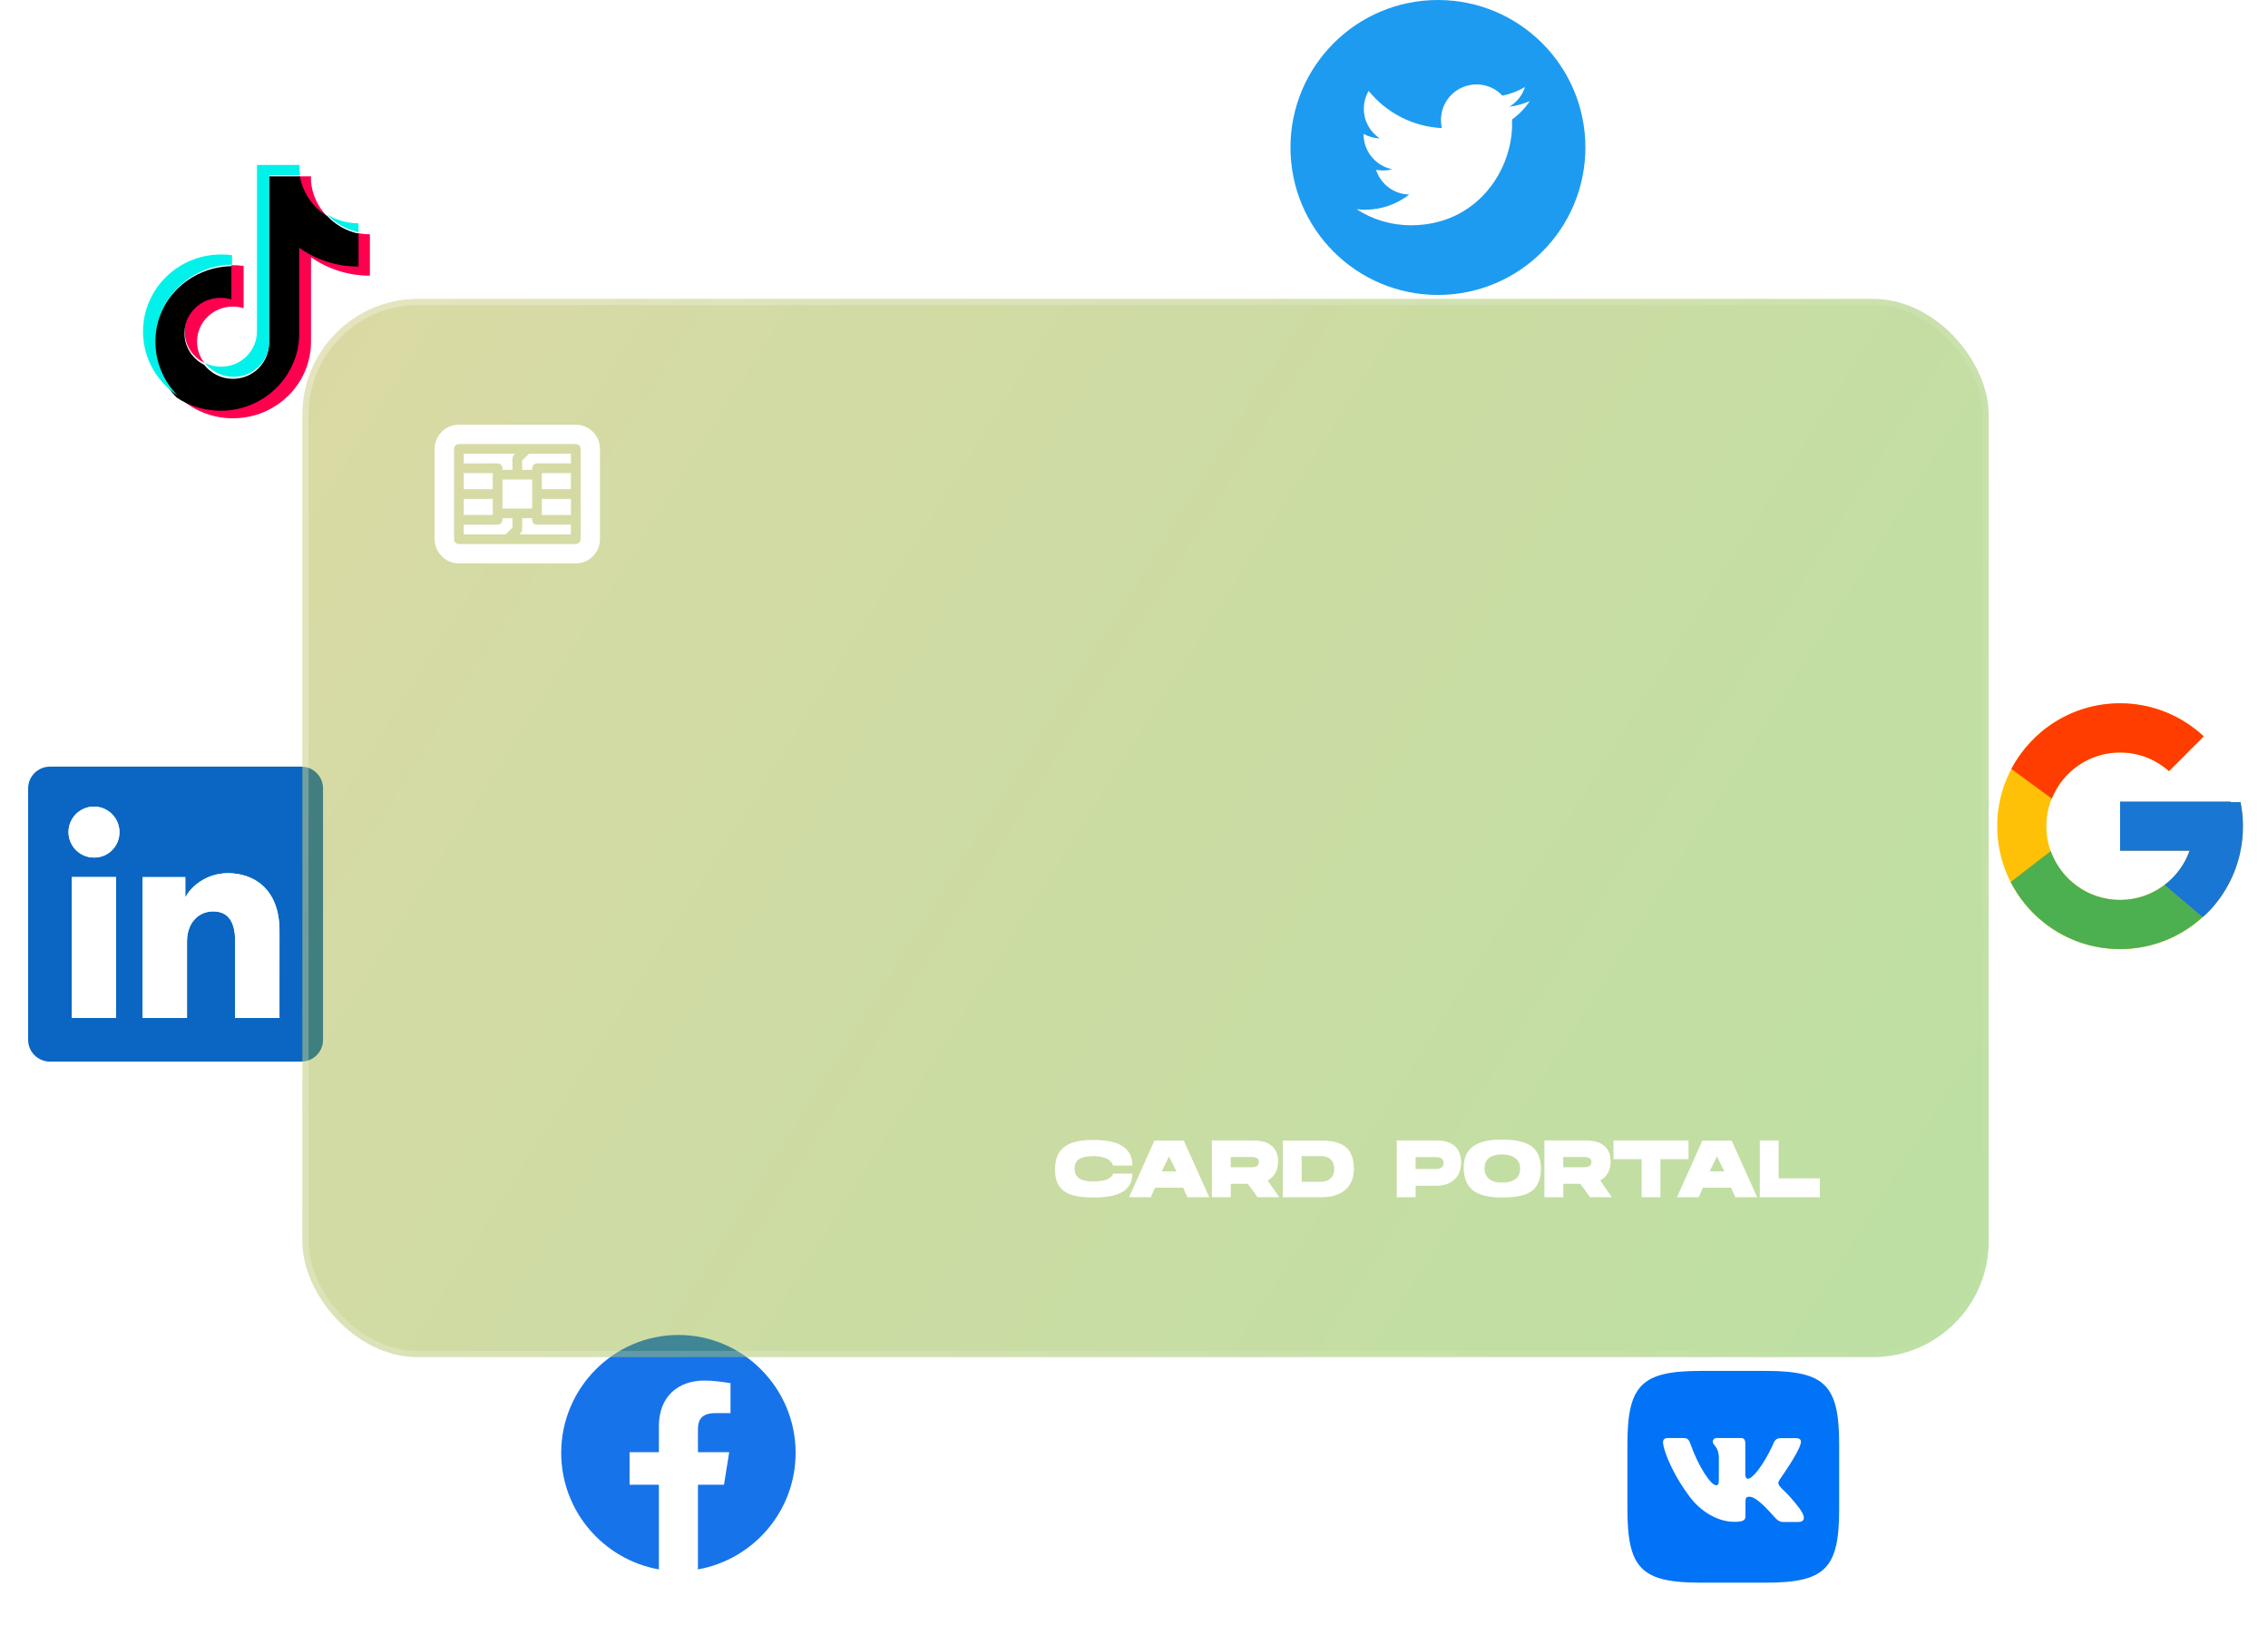 <svg width="645" height="462" viewBox="0 0 645 462" fill="none" xmlns="http://www.w3.org/2000/svg">
<g clip-path="url(#clip0_57_31)">
<path d="M85.679 218H14.191C12.549 218 10.975 218.652 9.813 219.813C8.652 220.974 8 222.549 8 224.191V295.679C8 297.321 8.652 298.896 9.813 300.057C10.975 301.218 12.549 301.87 14.191 301.87H85.679C87.321 301.87 88.896 301.218 90.057 300.057C91.218 298.896 91.87 297.321 91.87 295.679V224.191C91.87 222.549 91.218 220.974 90.057 219.813C88.896 218.652 87.321 218 85.679 218ZM32.998 289.447H20.388V249.393H32.998V289.447ZM26.684 243.842C25.254 243.834 23.858 243.403 22.673 242.602C21.488 241.802 20.566 240.668 20.024 239.344C19.483 238.02 19.346 236.565 19.63 235.163C19.915 233.762 20.608 232.476 21.622 231.467C22.637 230.459 23.928 229.774 25.331 229.499C26.735 229.223 28.189 229.37 29.509 229.92C30.829 230.47 31.957 231.399 32.75 232.589C33.543 233.78 33.966 235.178 33.965 236.609C33.978 237.566 33.799 238.517 33.437 239.404C33.075 240.29 32.539 241.095 31.86 241.77C31.18 242.445 30.372 242.977 29.483 243.333C28.594 243.689 27.642 243.862 26.684 243.842ZM79.476 289.482H66.872V267.6C66.872 261.146 64.129 259.155 60.588 259.155C56.849 259.155 53.179 261.974 53.179 267.763V289.482H40.569V249.422H52.696V254.973H52.859C54.076 252.509 58.34 248.298 64.845 248.298C71.881 248.298 79.482 252.474 79.482 264.705L79.476 289.482Z" fill="#0A66C2"/>
<path d="M79.476 289.482H66.872V267.6C66.872 261.146 64.129 259.155 60.588 259.155C56.849 259.155 53.179 261.974 53.179 267.763V289.482H40.569V249.422H52.696V254.973H52.859C54.076 252.509 58.34 248.298 64.845 248.298C71.881 248.298 79.482 252.474 79.482 264.705L79.476 289.482Z" fill="white"/>
<path d="M32.998 289.447H20.388V249.393H32.998V289.447Z" fill="white"/>
<path d="M26.684 243.842C25.254 243.834 23.858 243.403 22.673 242.602C21.488 241.802 20.566 240.668 20.024 239.344C19.483 238.02 19.346 236.565 19.63 235.163C19.915 233.762 20.608 232.476 21.622 231.467C22.637 230.459 23.928 229.774 25.331 229.499C26.735 229.223 28.189 229.37 29.509 229.92C30.829 230.47 31.957 231.399 32.75 232.589C33.543 233.78 33.966 235.178 33.965 236.609C33.978 237.566 33.799 238.517 33.437 239.404C33.075 240.29 32.539 241.095 31.86 241.77C31.18 242.445 30.372 242.977 29.483 243.333C28.594 243.689 27.642 243.862 26.684 243.842Z" fill="white"/>
</g>
<path d="M367 41.935C367 18.775 385.775 0 408.935 0C432.095 0 450.87 18.775 450.87 41.935C450.87 65.095 432.095 83.87 408.935 83.87C385.775 83.87 367 65.095 367 41.935Z" fill="#1D9BF0"/>
<path d="M401.261 64.056C419.859 64.056 430.028 48.645 430.028 35.288C430.028 34.848 430.028 34.408 430.007 33.988C431.978 32.563 433.698 30.78 435.061 28.747C433.257 29.543 431.307 30.088 429.253 30.34C431.349 29.082 432.943 27.111 433.698 24.742C431.748 25.895 429.588 26.734 427.282 27.195C425.436 25.224 422.815 24.008 419.901 24.008C414.324 24.008 409.795 28.537 409.795 34.114C409.795 34.911 409.879 35.687 410.067 36.421C401.659 36.001 394.216 31.976 389.226 25.853C388.366 27.342 387.863 29.082 387.863 30.927C387.863 34.429 389.645 37.532 392.371 39.335C390.714 39.293 389.163 38.832 387.8 38.077C387.8 38.119 387.8 38.161 387.8 38.203C387.8 43.109 391.28 47.177 395.914 48.12C395.075 48.351 394.174 48.477 393.251 48.477C392.601 48.477 391.972 48.414 391.343 48.288C392.622 52.314 396.355 55.228 400.779 55.312C397.319 58.017 392.958 59.632 388.219 59.632C387.401 59.632 386.605 59.59 385.808 59.485C390.232 62.378 395.558 64.056 401.261 64.056Z" fill="white"/>
<path d="M88.446 73.139C93.166 76.446 98.947 78.392 105.192 78.392V66.614C104.01 66.614 102.831 66.493 101.675 66.253V75.524C95.431 75.524 89.65 73.579 84.93 70.272V94.308C84.93 106.332 74.985 116.079 62.719 116.079C58.142 116.079 53.888 114.723 50.354 112.397C54.388 116.439 60.012 118.946 66.235 118.946C78.502 118.946 88.447 109.2 88.447 97.175V73.139H88.446ZM92.784 61.257C90.373 58.674 88.789 55.336 88.446 51.645V50.131H85.113C85.952 54.821 88.814 58.828 92.784 61.257H92.784ZM58.112 103.17C56.765 101.438 56.036 99.319 56.04 97.141C56.04 91.641 60.588 87.182 66.2 87.182C67.246 87.182 68.285 87.339 69.282 87.649V75.607C68.117 75.451 66.942 75.384 65.767 75.409V84.781C64.769 84.471 63.729 84.314 62.683 84.315C57.072 84.315 52.523 88.773 52.523 94.274C52.523 98.163 54.797 101.53 58.112 103.17Z" fill="#FF004F"/>
<path d="M85.101 70.49C89.855 73.833 95.677 75.8 101.966 75.8V66.428C98.456 65.692 95.348 63.888 93.012 61.377C89.013 58.922 86.131 54.871 85.286 50.131H76.47V97.686C76.45 103.23 71.877 107.719 66.237 107.719C62.914 107.719 59.961 106.16 58.092 103.746C54.753 102.088 52.463 98.684 52.463 94.754C52.463 89.194 57.044 84.687 62.695 84.687C63.778 84.687 64.822 84.853 65.801 85.158V75.684C53.664 75.931 43.903 85.687 43.903 97.686C43.903 103.676 46.333 109.106 50.279 113.074C53.837 115.425 58.122 116.796 62.732 116.796C75.086 116.796 85.101 106.943 85.101 94.788L85.101 70.49Z" fill="black"/>
<path d="M101.966 66.027V63.503C98.817 63.508 95.73 62.639 93.058 60.996C95.423 63.547 98.537 65.306 101.966 66.028V66.027ZM85.371 49.792C85.291 49.341 85.23 48.886 85.187 48.43V46.905H73.076V94.279C73.057 99.802 68.507 104.273 62.896 104.273C61.306 104.276 59.737 103.909 58.316 103.204C60.176 105.609 63.114 107.161 66.42 107.161C72.031 107.161 76.581 102.689 76.6 97.166V49.792H85.371V49.792ZM65.987 75.248V72.561C64.975 72.424 63.955 72.356 62.933 72.356C50.641 72.356 40.677 82.172 40.677 94.279C40.677 101.87 44.593 108.56 50.544 112.495C46.619 108.543 44.201 103.133 44.201 97.166C44.201 85.213 53.911 75.494 65.987 75.248V75.248Z" fill="#00F2EA"/>
<path fill-rule="evenodd" clip-rule="evenodd" d="M159.602 413.121C159.602 429.693 171.638 443.473 187.379 446.267V422.193H179.046V412.935H187.379V405.527C187.379 397.193 192.749 392.566 200.343 392.566C202.748 392.566 205.343 392.935 207.748 393.305V401.824H203.49C199.415 401.824 198.49 403.86 198.49 406.454V412.935H207.379L205.898 422.193H198.49V446.267C214.231 443.473 226.267 429.696 226.267 413.121C226.267 394.685 211.268 379.602 192.935 379.602C174.602 379.602 159.602 394.685 159.602 413.121Z" fill="white"/>
<path d="M187.379 422.193V446.267C191.814 446.997 194.276 447.227 198.49 446.267V422.193H205.898L207.379 412.935H198.49V406.454C198.49 403.86 199.415 401.824 203.49 401.824H207.748V393.305C205.343 392.935 202.748 392.566 200.343 392.566C192.749 392.566 187.379 397.193 187.379 405.527V412.935H179.046V422.193H187.379Z" fill="white"/>
<path fill-rule="evenodd" clip-rule="evenodd" d="M159.602 413.121C159.602 429.693 171.638 443.473 187.379 446.267V422.193H179.046V412.935H187.379V405.527C187.379 397.193 192.749 392.566 200.343 392.566C202.748 392.566 205.343 392.935 207.748 393.305V401.824H203.49C199.415 401.824 198.49 403.86 198.49 406.454V412.935H207.379L205.898 422.193H198.49V446.267C214.231 443.473 226.267 429.696 226.267 413.121C226.267 394.685 211.268 379.602 192.935 379.602C174.602 379.602 159.602 394.685 159.602 413.121Z" fill="#1773EA"/>
<g filter="url(#filter0_b_57_31)">
<rect x="86" y="85" width="479.561" height="300.901" rx="32.911" fill="url(#paint0_linear_57_31)" fill-opacity="0.31"/>
<rect x="86" y="85" width="479.561" height="300.901" rx="32.911" fill="black" fill-opacity="0.11"/>
<rect x="86" y="85" width="479.561" height="300.901" rx="32.911" fill="white" fill-opacity="0.02"/>
<rect x="86.875" y="85.875" width="477.81" height="299.151" rx="32.036" stroke="url(#paint1_linear_57_31)" stroke-opacity="0.31" stroke-width="1.75"/>
</g>
<path d="M310.939 324.148C312.964 324.148 314.706 324.324 316.164 324.677C317.622 325.015 318.772 325.514 319.616 326.174C320.46 326.818 321.074 327.57 321.458 328.429C321.842 329.289 322.033 330.286 322.033 331.422H316.532C316.517 331.345 316.486 331.245 316.44 331.123C316.409 331 316.279 330.793 316.049 330.501C315.818 330.194 315.519 329.926 315.151 329.695C314.783 329.45 314.223 329.235 313.471 329.051C312.734 328.851 311.875 328.752 310.893 328.752C310.018 328.752 309.251 328.821 308.591 328.959C307.946 329.097 307.432 329.273 307.049 329.488C306.68 329.703 306.381 329.979 306.151 330.317C305.936 330.639 305.79 330.961 305.713 331.284C305.637 331.591 305.598 331.936 305.598 332.319C305.598 332.857 305.683 333.332 305.852 333.747C306.02 334.161 306.297 334.545 306.68 334.898C307.064 335.235 307.609 335.496 308.315 335.68C309.02 335.864 309.88 335.956 310.893 335.956C311.936 335.956 312.841 335.88 313.609 335.726C314.376 335.573 314.936 335.389 315.289 335.174C315.642 334.959 315.918 334.744 316.118 334.529C316.333 334.299 316.455 334.107 316.486 333.954L316.532 333.724H322.033C322.033 334.506 321.934 335.22 321.734 335.864C321.535 336.493 321.182 337.107 320.675 337.706C320.169 338.304 319.509 338.803 318.696 339.202C317.898 339.601 316.854 339.923 315.565 340.169C314.276 340.399 312.78 340.514 311.077 340.514C308.99 340.514 307.24 340.361 305.829 340.054C304.417 339.731 303.281 339.233 302.422 338.557C301.578 337.867 300.972 337.038 300.603 336.071C300.235 335.105 300.051 333.915 300.051 332.504C300.051 330.984 300.281 329.688 300.741 328.614C301.217 327.524 301.923 326.657 302.859 326.012C303.795 325.353 304.923 324.877 306.243 324.585C307.563 324.294 309.128 324.148 310.939 324.148ZM336.654 324.332L343.904 340.445H337.689L336.469 337.729H328.482L327.262 340.445H321.093L328.321 324.332H336.654ZM330.393 333.079H334.559L332.464 328.844L330.393 333.079ZM344.649 324.286H356.526C356.833 324.286 357.125 324.294 357.401 324.309C357.677 324.324 358.061 324.378 358.552 324.47C359.058 324.547 359.511 324.662 359.91 324.816C360.324 324.954 360.762 325.176 361.222 325.483C361.682 325.775 362.066 326.128 362.373 326.542C362.695 326.941 362.956 327.455 363.156 328.084C363.37 328.713 363.478 329.427 363.478 330.225C363.478 332.772 362.488 334.591 360.508 335.68L363.823 340.445L357.631 340.422L354.869 336.624H350.012V340.445H344.649V324.286ZM356.02 331.905C357.355 331.905 358.022 331.399 358.022 330.386C358.022 329.465 357.324 329.005 355.928 329.005H350.012V331.905H356.02ZM375.93 340.445H364.812V324.332H375.861C376.905 324.332 377.833 324.394 378.646 324.516C379.46 324.624 380.281 324.854 381.109 325.207C381.938 325.544 382.628 326.005 383.181 326.588C383.733 327.156 384.178 327.931 384.516 328.913C384.869 329.895 385.045 331.053 385.045 332.389C385.045 333.586 384.861 334.66 384.493 335.611C384.125 336.563 383.641 337.337 383.043 337.936C382.444 338.519 381.738 339.01 380.925 339.409C380.112 339.793 379.291 340.061 378.462 340.215C377.649 340.368 376.805 340.445 375.93 340.445ZM375.562 336.048C376.406 336.048 377.127 335.887 377.726 335.565C378.324 335.227 378.761 334.79 379.038 334.253C379.314 333.716 379.452 333.102 379.452 332.412C379.452 331.307 379.137 330.424 378.508 329.764C377.894 329.089 376.912 328.752 375.562 328.752H370.176V336.048H375.562ZM397.227 324.286H408.575C408.882 324.286 409.173 324.294 409.449 324.309C409.726 324.324 410.109 324.378 410.6 324.47C411.107 324.547 411.559 324.67 411.958 324.839C412.373 324.992 412.81 325.222 413.27 325.529C413.731 325.836 414.114 326.204 414.421 326.634C414.744 327.048 415.004 327.593 415.204 328.268C415.419 328.928 415.526 329.672 415.526 330.501C415.526 331.314 415.426 332.059 415.227 332.734C415.043 333.409 414.797 333.977 414.49 334.437C414.183 334.882 413.815 335.281 413.385 335.634C412.956 335.972 412.534 336.24 412.119 336.44C411.705 336.624 411.268 336.777 410.807 336.9C410.362 337.008 409.979 337.084 409.657 337.13C409.334 337.161 409.035 337.176 408.759 337.176H402.59V340.445H397.227V324.286ZM408.414 332.412C409.825 332.412 410.531 331.828 410.531 330.662C410.531 330.401 410.493 330.179 410.416 329.995C410.355 329.811 410.255 329.665 410.117 329.557C409.979 329.435 409.841 329.335 409.703 329.258C409.564 329.181 409.396 329.135 409.196 329.12C409.012 329.089 408.859 329.066 408.736 329.051C408.613 329.036 408.475 329.028 408.321 329.028H402.59V332.412H408.414ZM426.993 324.033C428.451 324.033 429.74 324.117 430.86 324.286C431.98 324.44 433.016 324.708 433.967 325.092C434.919 325.475 435.694 325.982 436.292 326.611C436.906 327.225 437.382 328.007 437.719 328.959C438.057 329.895 438.226 331 438.226 332.273C438.226 333.532 438.072 334.621 437.765 335.542C437.474 336.463 437.044 337.245 436.476 337.89C435.924 338.519 435.187 339.033 434.266 339.432C433.361 339.816 432.333 340.092 431.182 340.261C430.031 340.43 428.688 340.514 427.154 340.514C423.348 340.514 420.578 339.823 418.844 338.442C417.126 337.046 416.266 334.89 416.266 331.974C416.266 329.273 417.149 327.279 418.913 325.989C420.678 324.685 423.371 324.033 426.993 324.033ZM427.2 336.279C428.826 336.279 430.085 335.949 430.975 335.289C431.865 334.629 432.31 333.624 432.31 332.273C432.31 330.969 431.842 329.979 430.906 329.304C429.97 328.614 428.711 328.268 427.131 328.268C426.302 328.268 425.573 328.36 424.944 328.545C424.315 328.713 423.793 328.974 423.379 329.327C422.98 329.68 422.681 330.102 422.481 330.593C422.282 331.084 422.182 331.644 422.182 332.273C422.182 333.486 422.604 334.46 423.448 335.197C424.292 335.918 425.543 336.279 427.2 336.279ZM439.217 324.286H451.094C451.401 324.286 451.693 324.294 451.969 324.309C452.245 324.324 452.629 324.378 453.12 324.47C453.626 324.547 454.079 324.662 454.478 324.816C454.892 324.954 455.33 325.176 455.79 325.483C456.251 325.775 456.634 326.128 456.941 326.542C457.263 326.941 457.524 327.455 457.724 328.084C457.939 328.713 458.046 329.427 458.046 330.225C458.046 332.772 457.056 334.591 455.077 335.68L458.391 340.445L452.199 340.422L449.437 336.624H444.58V340.445H439.217V324.286ZM450.588 331.905C451.923 331.905 452.591 331.399 452.591 330.386C452.591 329.465 451.892 329.005 450.496 329.005H444.58V331.905H450.588ZM458.863 324.286H480.201V329.626H472.214V340.445H466.874V329.626H458.863V324.286ZM492.476 324.332L499.727 340.445H493.512L492.292 337.729H484.305L483.085 340.445H476.916L484.144 324.332H492.476ZM486.215 333.079H490.382L488.287 328.844L486.215 333.079ZM505.835 335.082H517.551V340.445H500.472V324.286H505.835V335.082Z" fill="white"/>
<path d="M154.099 134.52H162.364V139.106H154.099V134.52Z" fill="white"/>
<path d="M131.877 141.857H140.142V146.442H131.877V141.857Z" fill="white"/>
<path d="M131.877 134.52H140.142V139.106H131.877V134.52Z" fill="white"/>
<path d="M142.896 136.354H151.345V144.608H142.896V136.354Z" fill="white"/>
<path d="M154.099 141.857H162.364V146.442H154.099V141.857Z" fill="white"/>
<path d="M141.519 131.769C142.28 131.769 142.897 132.385 142.897 133.144V133.603H145.743V130.393C145.743 130.028 145.888 129.679 146.147 129.421L146.55 129.018H131.877V131.769H141.519Z" fill="white"/>
<path d="M148.498 130.963V133.603H151.345V133.144C151.345 132.385 151.961 131.769 152.722 131.769H162.364V129.018H150.446L148.498 130.963Z" fill="white"/>
<path d="M152.722 149.193C151.961 149.193 151.345 148.577 151.345 147.818V147.359H148.498V150.569C148.498 150.934 148.353 151.283 148.094 151.541L147.691 151.944H162.364V149.193H152.722Z" fill="white"/>
<path d="M145.743 149.999V147.359H142.897V147.818C142.897 148.577 142.28 149.193 141.519 149.193H131.877V151.944H143.795L145.743 149.999Z" fill="white"/>
<path d="M163.741 120.764H130.5C126.702 120.764 123.613 123.85 123.613 127.642V153.32C123.613 157.113 126.702 160.198 130.5 160.198H163.741C167.539 160.198 170.629 157.113 170.629 153.32V127.642C170.629 123.85 167.539 120.764 163.741 120.764ZM165.119 153.32C165.119 154.08 164.502 154.696 163.741 154.696H130.5C129.739 154.696 129.122 154.08 129.122 153.32V127.642C129.122 126.883 129.739 126.267 130.5 126.267H163.741C164.502 126.267 165.119 126.883 165.119 127.642V153.32Z" fill="white"/>
<path d="M502.176 389.828H483.693C466.826 389.828 462.828 393.826 462.828 410.693V429.176C462.828 446.043 466.826 450.042 483.693 450.042H502.176C519.043 450.042 523.042 446.043 523.042 429.176V410.693C523.042 393.826 519.004 389.828 502.176 389.828ZM511.438 432.782H507.067C505.411 432.782 504.901 431.468 501.922 428.45C499.335 425.942 498.189 425.609 497.551 425.609C496.65 425.609 496.394 425.863 496.394 427.099V431.049C496.394 432.108 496.061 432.744 493.258 432.744C488.621 432.744 483.477 429.94 479.87 424.717C474.43 417.062 472.942 411.329 472.942 410.144C472.942 409.506 473.196 408.909 474.421 408.909H478.801C479.909 408.909 480.331 409.419 480.762 410.605C482.927 416.857 486.534 422.335 488.023 422.335C488.572 422.335 488.826 422.081 488.826 420.679V414.221C488.659 411.243 487.091 410.987 487.091 409.929C487.091 409.419 487.513 408.909 488.188 408.909H495.077C496.008 408.909 496.351 409.419 496.351 410.516V419.228C496.351 420.169 496.772 420.502 497.026 420.502C497.576 420.502 498.046 420.169 499.064 419.149C502.21 415.621 504.464 410.181 504.464 410.181C504.758 409.543 505.268 408.947 506.376 408.947H510.757C512.07 408.947 512.364 409.623 512.07 410.563C511.521 413.111 506.16 420.677 506.16 420.677C505.699 421.441 505.522 421.774 506.16 422.626C506.63 423.264 508.16 424.587 509.178 425.773C511.05 427.899 512.49 429.683 512.873 430.917C513.304 432.142 512.668 432.78 511.432 432.78L511.438 432.782Z" fill="white"/>
<path d="M511.438 432.782H507.067C505.411 432.782 504.901 431.468 501.922 428.45C499.335 425.942 498.189 425.609 497.551 425.609C496.65 425.609 496.394 425.863 496.394 427.099V431.049C496.394 432.108 496.061 432.744 493.258 432.744C488.621 432.744 483.477 429.94 479.87 424.717C474.43 417.062 472.942 411.329 472.942 410.144C472.942 409.506 473.196 408.909 474.421 408.909H478.801C479.909 408.909 480.331 409.419 480.762 410.605C482.927 416.857 486.534 422.335 488.023 422.335C488.572 422.335 488.826 422.081 488.826 420.679V414.221C488.659 411.243 487.091 410.987 487.091 409.929C487.091 409.419 487.513 408.909 488.188 408.909H495.077C496.008 408.909 496.351 409.419 496.351 410.516V419.228C496.351 420.169 496.772 420.502 497.026 420.502C497.576 420.502 498.046 420.169 499.064 419.149C502.21 415.621 504.464 410.181 504.464 410.181C504.758 409.543 505.268 408.947 506.376 408.947H510.757C512.07 408.947 512.364 409.623 512.07 410.563C511.521 413.111 506.16 420.677 506.16 420.677C505.699 421.441 505.522 421.774 506.16 422.626C506.63 423.264 508.16 424.587 509.178 425.773C511.05 427.899 512.49 429.683 512.873 430.917C513.304 432.142 512.668 432.78 511.432 432.78L511.438 432.782Z" fill="white"/>
<path d="M502.176 389.828H483.693C466.826 389.828 462.828 393.826 462.828 410.693V429.176C462.828 446.043 466.826 450.042 483.693 450.042H502.176C519.043 450.042 523.042 446.043 523.042 429.176V410.693C523.042 393.826 519.004 389.828 502.176 389.828ZM511.438 432.782H507.067C505.411 432.782 504.901 431.468 501.922 428.45C499.335 425.942 498.189 425.609 497.551 425.609C496.65 425.609 496.394 425.863 496.394 427.099V431.049C496.394 432.108 496.061 432.744 493.258 432.744C488.621 432.744 483.477 429.94 479.87 424.717C474.43 417.062 472.942 411.329 472.942 410.144C472.942 409.506 473.196 408.909 474.421 408.909H478.801C479.909 408.909 480.331 409.419 480.762 410.605C482.927 416.857 486.534 422.335 488.023 422.335C488.572 422.335 488.826 422.081 488.826 420.679V414.221C488.659 411.243 487.091 410.987 487.091 409.929C487.091 409.419 487.513 408.909 488.188 408.909H495.077C496.008 408.909 496.351 409.419 496.351 410.516V419.228C496.351 420.169 496.772 420.502 497.026 420.502C497.576 420.502 498.046 420.169 499.064 419.149C502.21 415.621 504.464 410.181 504.464 410.181C504.758 409.543 505.268 408.947 506.376 408.947H510.757C512.07 408.947 512.364 409.623 512.07 410.563C511.521 413.111 506.16 420.677 506.16 420.677C505.699 421.441 505.522 421.774 506.16 422.626C506.63 423.264 508.16 424.587 509.178 425.773C511.05 427.899 512.49 429.683 512.873 430.917C513.304 432.142 512.668 432.78 511.432 432.78L511.438 432.782Z" fill="#0073F7"/>
<path d="M637.201 228.091H634.386V227.946H602.935V241.924H622.684C619.803 250.061 612.061 255.902 602.935 255.902C591.355 255.902 581.967 246.514 581.967 234.935C581.967 223.355 591.355 213.967 602.935 213.967C608.28 213.967 613.142 215.984 616.845 219.277L626.729 209.393C620.488 203.576 612.139 199.989 602.935 199.989C583.636 199.989 567.989 215.636 567.989 234.935C567.989 254.233 583.636 269.88 602.935 269.88C622.233 269.88 637.88 254.233 637.88 234.935C637.88 232.592 637.639 230.304 637.201 228.091Z" fill="#FFC107"/>
<path d="M572.018 218.669L583.5 227.089C586.606 219.398 594.13 213.967 602.935 213.967C608.279 213.967 613.142 215.984 616.845 219.277L626.729 209.393C620.488 203.576 612.139 199.989 602.935 199.989C589.512 199.989 577.872 207.567 572.018 218.669Z" fill="#FF3D00"/>
<path d="M602.935 269.88C611.961 269.88 620.163 266.426 626.364 260.808L615.548 251.656C611.922 254.414 607.491 255.906 602.935 255.902C593.845 255.902 586.128 250.106 583.22 242.018L571.824 250.798C577.608 262.115 589.353 269.88 602.935 269.88Z" fill="#4CAF50"/>
<path d="M637.201 228.091H634.386V227.946H602.935V241.924H622.684C621.306 245.796 618.823 249.181 615.543 251.658L615.548 251.654L626.364 260.807C625.599 261.502 637.88 252.407 637.88 234.935C637.88 232.592 637.639 230.304 637.201 228.091Z" fill="#1976D2"/>
<defs>
<filter id="filter0_b_57_31" x="69.373" y="68.373" width="512.815" height="334.155" filterUnits="userSpaceOnUse" color-interpolation-filters="sRGB">
<feFlood flood-opacity="0" result="BackgroundImageFix"/>
<feGaussianBlur in="BackgroundImage" stdDeviation="8.314"/>
<feComposite in2="SourceAlpha" operator="in" result="effect1_backgroundBlur_57_31"/>
<feBlend mode="normal" in="SourceGraphic" in2="effect1_backgroundBlur_57_31" result="shape"/>
</filter>
<linearGradient id="paint0_linear_57_31" x1="68.604" y1="85" x2="590.479" y2="413.64" gradientUnits="userSpaceOnUse">
<stop stop-color="#DDD513"/>
<stop offset="1" stop-color="#65EF10"/>
</linearGradient>
<linearGradient id="paint1_linear_57_31" x1="70.819" y1="69.041" x2="573.735" y2="402.242" gradientUnits="userSpaceOnUse">
<stop stop-color="white"/>
<stop offset="1" stop-color="white" stop-opacity="0"/>
</linearGradient>
<clipPath id="clip0_57_31">
<rect width="83.87" height="83.87" fill="white" transform="translate(8 218)"/>
</clipPath>
</defs>
</svg>
